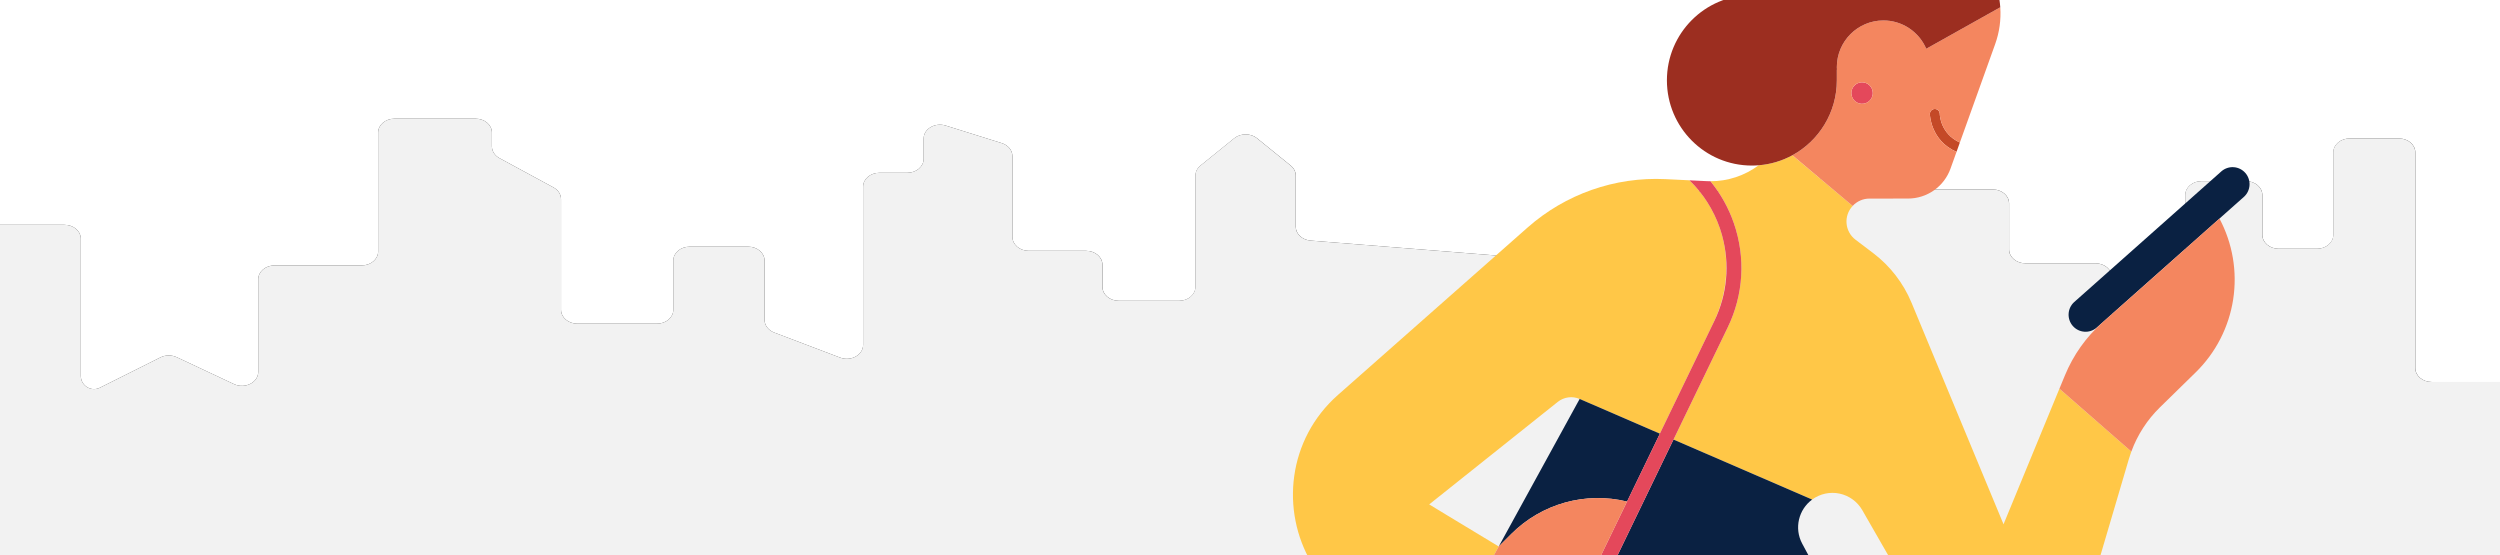 <svg width="1396" height="310" viewBox="0 0 1396 310" fill="none" xmlns="http://www.w3.org/2000/svg">
<rect x="0" y="0" width="1396" height="310" fill="#333333" stroke="none"/>
<g clip-path="url(#clip0)">
<path d="M0 125.541H36.005C40.806 125.541 44.731 128.698 45.092 132.7C45.111 132.901 45.129 133.097 45.129 133.302V209.901C45.129 215.38 50.892 218.941 55.79 216.491L78.63 205.068L89.609 199.56C92.39 198.164 95.827 198.124 98.652 199.451L130.659 214.483C136.739 217.337 144.193 213.597 144.193 207.692V155.966C144.193 151.68 148.279 148.206 153.316 148.206H202.024C207.062 148.206 211.148 144.732 211.148 140.446V74.03C211.148 69.744 215.234 66.27 220.271 66.27H265.564C270.601 66.27 274.687 69.744 274.687 74.03V81.772C274.687 84.422 276.28 86.89 278.908 88.315L309.063 104.659C311.691 106.084 313.284 108.552 313.284 111.202V172.985C313.284 177.271 317.37 180.745 322.408 180.745H366.858C371.896 180.745 375.982 177.271 375.982 172.985V145.501C375.982 141.215 380.064 137.741 385.105 137.741H417.808C422.845 137.741 426.932 141.215 426.932 145.501V178.616C426.932 181.678 429.046 184.452 432.333 185.698L469.115 199.681C475.148 201.973 481.96 198.219 481.96 192.598V104.244C481.96 99.957 486.043 96.484 491.084 96.484H506.64C511.678 96.484 515.764 93.01 515.764 88.723V77.391C515.764 71.993 522.081 68.246 528.037 70.108L559.369 79.917C562.956 81.04 565.339 83.948 565.339 87.2V132.303C565.339 136.589 569.426 140.063 574.463 140.063H606.492C611.529 140.063 615.615 143.537 615.615 147.823V160.198C615.615 164.485 619.701 167.958 624.738 167.958H658.418C663.456 167.958 667.542 164.485 667.542 160.198V98.069C667.542 95.944 668.566 93.91 670.377 92.448L689.291 77.147C692.754 74.347 698.415 74.347 701.874 77.154L720.737 92.448C722.541 93.914 723.565 95.94 723.565 98.065V126.613C723.565 130.615 727.145 133.961 731.832 134.337L838.281 142.888C842.965 143.263 846.544 146.609 846.544 150.612V171.888C846.544 178.799 856.371 182.261 862.115 177.373L894.767 149.602C896.477 148.148 897.439 146.172 897.439 144.116V114.705C897.439 110.418 901.525 106.945 906.562 106.945H966.545C971.582 106.945 975.668 110.418 975.668 114.705V172.402C975.668 176.688 979.754 180.162 984.792 180.162H1007.54C1012.58 180.162 1016.66 176.688 1016.66 172.402V82.746C1016.66 78.459 1020.75 74.985 1025.79 74.985H1061.52C1066.55 74.985 1070.64 78.459 1070.64 82.746V98.025C1070.64 102.312 1074.72 105.786 1079.76 105.786H1112.76C1117.79 105.786 1121.88 109.259 1121.88 113.546V139.283C1121.88 143.57 1125.97 147.043 1131 147.043H1170.15C1175.18 147.043 1179.27 150.517 1179.27 154.803V177.636C1179.27 181.922 1183.36 185.396 1188.39 185.396H1211.14C1216.18 185.396 1220.27 181.922 1220.27 177.636V108.898C1220.27 104.612 1224.35 101.138 1229.39 101.138H1254.19C1259.22 101.138 1263.31 104.612 1263.31 108.898V131.151C1263.31 135.438 1267.4 138.911 1272.43 138.911H1293.81C1298.85 138.911 1302.94 135.438 1302.94 131.151V85.075C1302.94 80.788 1307.02 77.314 1312.06 77.314H1339.59C1344.63 77.314 1348.72 80.788 1348.72 85.075V187.721V205.531C1348.72 209.817 1352.8 213.291 1357.84 213.291H1403.81C1408.85 213.291 1412.94 209.817 1412.94 205.531V149.577C1412.94 149.325 1412.96 149.077 1412.98 148.833V133.305C1412.98 129.019 1417.07 125.545 1422.1 125.545H1458V-568H0V125.541Z" fill="white"/>
<path d="M1412.94 133.302V148.83C1412.91 149.074 1412.9 149.322 1412.9 149.573V205.527C1412.9 209.814 1408.81 213.288 1403.78 213.288H1357.8C1352.77 213.288 1348.68 209.814 1348.68 205.527V187.718V85.071C1348.68 80.785 1344.59 77.311 1339.56 77.311H1312.03C1306.99 77.311 1302.9 80.785 1302.9 85.071V131.148C1302.9 135.434 1298.82 138.908 1293.78 138.908H1272.4C1267.36 138.908 1263.27 135.434 1263.27 131.148V108.895C1263.27 104.608 1259.19 101.135 1254.15 101.135H1229.35C1224.32 101.135 1220.23 104.608 1220.23 108.895V177.632C1220.23 181.919 1216.15 185.392 1211.11 185.392H1188.36C1183.32 185.392 1179.23 181.919 1179.23 177.632V154.8C1179.23 150.513 1175.15 147.04 1170.11 147.04H1130.97C1125.93 147.04 1121.84 143.566 1121.84 139.28V113.542C1121.84 109.256 1117.76 105.782 1112.72 105.782H1079.73C1074.69 105.782 1070.6 102.308 1070.6 98.022V82.742C1070.6 78.456 1066.52 74.982 1061.48 74.982H1025.75C1020.71 74.982 1016.63 78.456 1016.63 82.742V172.398C1016.63 176.685 1012.54 180.158 1007.5 180.158H984.755C979.718 180.158 975.632 176.685 975.632 172.398V114.701C975.632 110.415 971.546 106.941 966.508 106.941H906.526C901.489 106.941 897.403 110.415 897.403 114.701V144.113C897.403 146.172 896.44 148.144 894.731 149.599L862.079 177.37C856.331 182.258 846.507 178.795 846.507 171.884V150.608C846.507 146.606 842.928 143.26 838.244 142.885L731.796 134.333C727.112 133.958 723.529 130.612 723.529 126.61V98.062C723.529 95.941 722.508 93.91 720.7 92.445L701.837 77.151C698.378 74.344 692.718 74.344 689.255 77.143L670.341 92.445C668.529 93.91 667.505 95.941 667.505 98.066V160.195C667.505 164.481 663.419 167.955 658.382 167.955H624.702C619.665 167.955 615.578 164.481 615.578 160.195V147.82C615.578 143.533 611.496 140.06 606.455 140.06H574.452C569.415 140.06 565.329 136.586 565.329 132.299V87.196C565.329 83.945 562.945 81.04 559.358 79.913L528.026 70.105C522.07 68.239 515.753 71.989 515.753 77.388V88.72C515.753 93.006 511.671 96.48 506.629 96.48H491.073C486.035 96.48 481.949 99.954 481.949 104.24V192.595C481.949 198.216 475.137 201.974 469.104 199.677L432.322 185.695C429.038 184.445 426.921 181.671 426.921 178.613V145.498C426.921 141.211 422.835 137.738 417.797 137.738H385.094C380.057 137.738 375.971 141.211 375.971 145.498V172.981C375.971 177.268 371.885 180.741 366.847 180.741H322.4C317.363 180.741 313.277 177.268 313.277 172.981V111.199C313.277 108.549 311.684 106.081 309.056 104.656L278.901 88.312C276.273 86.886 274.68 84.419 274.68 81.769V74.027C274.68 69.74 270.594 66.267 265.556 66.267H220.267C215.23 66.267 211.144 69.74 211.144 74.027V140.442C211.144 144.729 207.058 148.203 202.02 148.203H153.316C148.279 148.203 144.193 151.676 144.193 155.963V207.689C144.193 213.598 136.739 217.337 130.659 214.48L98.652 199.448C95.827 198.121 92.386 198.161 89.609 199.557L78.63 205.065L55.79 216.488C50.892 218.937 45.129 215.376 45.129 209.898V133.298C45.129 133.094 45.111 132.897 45.092 132.697C44.731 128.695 40.806 125.538 36.005 125.538H0V890H45.092H1412.94H1458V125.542H1422.07C1417.03 125.542 1412.94 129.015 1412.94 133.302Z" fill="#F2F2F2"/>
<path d="M1118.77 292.752L1067.41 169.069C1062.85 158.085 1055.46 148.514 1045.99 141.34L1036.15 133.878C1034.72 132.808 1033.53 131.446 1032.67 129.882C1031.8 128.318 1031.27 126.587 1031.12 124.803C1030.96 123.02 1031.19 121.224 1031.77 119.534C1032.36 117.844 1033.3 116.298 1034.53 114.997L1000.88 86.698C995.06 89.87 988.64 91.776 982.036 92.29C974.254 98.097 964.809 101.224 955.11 101.202C960.811 108.172 965.233 116.102 968.171 124.623C974.816 143.84 973.603 164.504 964.757 182.807L948.377 216.685L934.467 245.456L1011.89 278.956C1014.06 277.352 1016.55 276.227 1019.19 275.653C1021.83 275.08 1024.56 275.071 1027.2 275.627C1029.84 276.184 1032.34 277.293 1034.52 278.882C1036.71 280.472 1038.54 282.506 1039.89 284.852L1079.97 354.65C1099.84 389.253 1151.35 383.154 1162.65 344.86L1188.78 256.26C1189.19 254.869 1189.64 253.498 1190.14 252.147L1149.98 217.051L1118.77 292.752Z" fill="#FFC747"/>
<path d="M956.8 180.243C964.087 165.163 966.03 147.938 961.72 131.847C961.649 131.586 961.59 131.316 961.509 131.05C961.33 130.416 961.129 129.785 960.93 129.154C960.765 128.632 960.606 128.103 960.428 127.58C960.371 127.411 960.31 127.245 960.251 127.078C959.854 125.947 959.431 124.83 958.981 123.725C958.921 123.58 958.86 123.438 958.8 123.294C958.337 122.188 957.849 121.097 957.335 120.024C957.273 119.893 957.205 119.763 957.144 119.632C956.616 118.554 956.063 117.492 955.484 116.447C955.422 116.332 955.354 116.218 955.29 116.104C954.697 115.052 954.079 114.019 953.434 113.002C953.373 112.906 953.304 112.812 953.248 112.717C952.589 111.692 951.904 110.686 951.193 109.699C951.137 109.622 951.08 109.548 951.024 109.472C950.296 108.474 949.542 107.497 948.763 106.541C948.719 106.486 948.672 106.434 948.633 106.379C947.834 105.408 947.011 104.458 946.163 103.531L946.085 103.45C945.209 102.503 944.306 101.581 943.377 100.683L929.977 100.031C901.785 98.663 874.17 108.36 852.983 127.067L816.678 159.118L800.623 173.286L747.123 220.521C719.043 245.314 715.013 285.065 732.397 314.434C733.125 315.665 733.892 316.877 734.696 318.069C735.672 319.517 736.697 320.938 737.783 322.32C743.705 329.865 751.03 336.184 759.352 340.929L803.422 366.159L828.657 320.156L836.889 305.152L807.879 287.625L798.07 281.66L869.862 224.409C871.56 223.056 873.592 222.189 875.741 221.903C877.891 221.616 880.078 221.92 882.069 222.782L926.863 242.165L940.425 214.107L956.8 180.243Z" fill="#FFC747"/>
<path d="M1083.16 63.6C1083.15 62.866 1082.86 62.165 1082.34 61.65C1081.81 61.135 1081.11 60.849 1080.38 60.856C1079.65 60.862 1078.95 61.159 1078.43 61.682C1077.92 62.206 1077.64 62.912 1077.64 63.646C1077.64 63.814 1077.94 78.479 1092.52 84.803L1094.39 79.587C1083.5 74.643 1083.17 64.139 1083.16 63.6Z" fill="#C44927"/>
<path d="M908.545 280.074L926.875 242.164L882.074 222.776L836.885 305.157L843.946 298.115C852.272 289.809 862.585 283.788 873.896 280.629C885.208 277.47 897.138 277.279 908.545 280.074Z" fill="#0A2142"/>
<path d="M1215.23 678.612C1205.32 669.602 1197.01 658.961 1190.67 647.148L1006.36 303.59C1001.73 294.959 1004.36 284.494 1011.9 278.956L934.477 245.456L842.705 435.315C833.857 453.618 818.435 467.37 799.277 474.037C791.258 476.839 782.828 478.274 774.336 478.282C772.753 478.282 771.169 478.219 769.59 478.119L694.46 642.359C692.101 647.517 689.887 652.733 687.816 658.008C687.05 659.954 686.303 661.906 685.576 663.865L766.61 692.156L794.69 701.955L800.85 689.421L816.285 658.009L929.071 428.473L1127.51 762.79L1150.67 741.953L1218.19 681.219C1217.18 680.367 1216.2 679.498 1215.23 678.612Z" fill="#0A2142"/>
<path d="M1170.67 183.035L1253.17 109.778C1254.97 108.082 1256.03 105.752 1256.14 103.282C1256.25 100.811 1255.4 98.395 1253.77 96.543C1252.13 94.692 1249.85 93.55 1247.39 93.361C1244.93 93.172 1242.5 93.949 1240.6 95.528L1158.1 168.787C1156.29 170.481 1155.22 172.814 1155.11 175.289C1154.99 177.764 1155.84 180.187 1157.48 182.043C1159.12 183.898 1161.41 185.04 1163.87 185.226C1166.34 185.412 1168.78 184.627 1170.67 183.038V183.035Z" fill="#0A2142"/>
<path d="M1039.78 45.964C1038.6 45.964 1037.44 46.316 1036.46 46.975C1035.48 47.634 1034.71 48.571 1034.26 49.667C1033.8 50.763 1033.68 51.969 1033.92 53.133C1034.15 54.297 1034.72 55.366 1035.55 56.205C1036.39 57.044 1037.45 57.615 1038.61 57.846C1039.77 58.078 1040.98 57.959 1042.07 57.505C1043.16 57.051 1044.1 56.282 1044.75 55.295C1045.41 54.309 1045.76 53.149 1045.76 51.963C1045.76 50.372 1045.13 48.846 1044.01 47.721C1042.89 46.596 1041.37 45.964 1039.78 45.964Z" fill="#E4485B"/>
<path d="M955.11 101.202C954.411 101.202 953.709 101.187 953.004 101.151L943.366 100.685C944.296 101.581 945.199 102.503 946.074 103.452L946.152 103.533C947.005 104.459 947.828 105.408 948.622 106.381C948.666 106.436 948.713 106.488 948.752 106.543C949.532 107.499 950.286 108.476 951.013 109.474C951.069 109.55 951.126 109.624 951.182 109.701C951.894 110.686 952.579 111.692 953.237 112.719C953.3 112.814 953.367 112.908 953.423 113.004C954.069 114.019 954.688 115.053 955.279 116.106C955.343 116.22 955.409 116.333 955.473 116.449C956.054 117.492 956.607 118.554 957.133 119.635C957.197 119.765 957.263 119.895 957.324 120.026C957.844 121.099 958.333 122.19 958.789 123.296C958.849 123.44 958.91 123.582 958.97 123.727C959.421 124.829 959.844 125.947 960.24 127.08C960.273 127.17 960.31 127.256 960.342 127.34C960.373 127.425 960.39 127.498 960.417 127.576C960.595 128.098 960.754 128.62 960.919 129.151C961.118 129.783 961.318 130.413 961.499 131.047C961.573 131.308 961.639 131.579 961.709 131.844C965.999 147.657 964.496 164.295 957.3 179.183L956.789 180.24L940.423 214.099L926.861 242.156L908.531 280.065L882.383 334.162L877.324 344.629L875.978 347.413C863.628 372.966 832.298 382.698 807.711 368.622L803.404 366.156L759.353 340.928C751.03 336.182 743.705 329.861 737.784 322.314C736.697 320.93 735.673 319.511 734.697 318.063C733.893 316.871 733.127 315.66 732.398 314.429L706.089 368.862C687.83 406.646 703.61 452.291 741.276 470.612C750.138 474.937 759.755 477.488 769.59 478.12C771.17 478.22 772.753 478.283 774.336 478.283C782.828 478.275 791.258 476.841 799.277 474.038C818.435 467.371 833.857 453.62 842.705 435.316L934.477 245.457L948.387 216.686L964.767 182.808C973.613 164.505 974.826 143.841 968.181 124.624C965.241 116.102 960.815 108.172 955.11 101.202Z" fill="#E4485B"/>
<path d="M1174.03 180.057C1164.9 188.162 1157.74 198.249 1153.08 209.55L1149.98 217.052L1190.14 252.15C1193.55 242.84 1199 234.414 1206.08 227.488L1226.09 207.91C1237.27 196.971 1244.6 182.686 1247 167.205C1249.39 151.723 1246.7 135.88 1239.35 122.061L1174.03 180.057Z" fill="#F4865F"/>
<path d="M1075.62 27.226C1073.61 22.535 1070.28 18.537 1066.03 15.728C1061.78 12.918 1056.8 11.421 1051.71 11.421C1037.34 11.421 1025.69 23.108 1025.69 37.525C1025.69 37.979 1025.73 38.421 1025.75 38.869L1025.69 38.884V44.86C1025.69 62.92 1015.66 78.63 1000.88 86.692L1034.53 114.991C1035.71 113.704 1037.15 112.675 1038.75 111.97C1040.35 111.264 1042.08 110.897 1043.82 110.891L1065.46 110.873C1070.65 110.869 1075.71 109.259 1079.96 106.263C1084.2 103.268 1087.42 99.032 1089.17 94.133L1092.52 84.802C1077.94 78.478 1077.64 63.806 1077.64 63.645C1077.64 62.911 1077.92 62.205 1078.43 61.681C1078.95 61.158 1079.65 60.861 1080.38 60.855C1081.11 60.849 1081.81 61.134 1082.34 61.649C1082.86 62.164 1083.15 62.865 1083.16 63.599C1083.17 64.138 1083.5 74.642 1094.39 79.58L1114.1 24.63C1116.47 18.048 1117.44 11.042 1116.95 4.062L1075.62 27.226ZM1039.78 57.955C1038.6 57.955 1037.44 57.603 1036.46 56.944C1035.48 56.285 1034.71 55.348 1034.26 54.252C1033.8 53.156 1033.69 51.949 1033.92 50.786C1034.15 49.622 1034.72 48.553 1035.55 47.714C1036.39 46.875 1037.45 46.304 1038.61 46.072C1039.77 45.841 1040.98 45.96 1042.07 46.414C1043.16 46.868 1044.1 47.637 1044.75 48.623C1045.41 49.61 1045.76 50.77 1045.76 51.956C1045.76 53.547 1045.13 55.073 1044.01 56.198C1042.89 57.323 1041.37 57.955 1039.78 57.955Z" fill="#F4865F"/>
<path d="M843.947 298.112L836.885 305.154L828.654 320.158L803.418 366.161L807.725 368.627C832.31 382.704 863.641 372.971 875.992 347.419L877.337 344.635L882.397 334.168L908.545 280.071C897.139 277.276 885.208 277.468 873.897 280.627C862.585 283.786 852.273 289.807 843.947 298.112Z" fill="#F4865F"/>
<path d="M1076.83 -41.846C1057.5 -45.798 1038.37 -38.029 1026.99 -23.23V-23.247L1021.5 -16.558C1017.73 -11.953 1012.95 -8.279 1007.53 -5.818C1002.12 -3.358 996.21 -2.177 990.268 -2.365L979.725 -2.703V-2.689C979.231 -2.704 978.74 -2.727 978.243 -2.727C952.045 -2.729 930.801 18.577 930.801 44.86C930.801 71.143 952.04 92.45 978.24 92.45C979.518 92.45 980.779 92.384 982.032 92.284C988.636 91.769 995.057 89.864 1000.88 86.692C1015.65 78.63 1025.68 62.919 1025.68 44.86V38.883L1025.75 38.869C1025.72 38.42 1025.68 37.978 1025.68 37.525C1025.68 23.108 1037.33 11.42 1051.7 11.42C1056.79 11.419 1061.77 12.916 1066.02 15.725C1070.28 18.535 1073.61 22.533 1075.62 27.226L1116.95 4.061C1115.42 -17.734 1099.75 -37.16 1076.83 -41.846Z" fill="#9C2E20"/>
</g>
<defs>
<clipPath id="clip0">
<rect width="1396" height="310" fill="white"/>
</clipPath>
</defs>
</svg>
